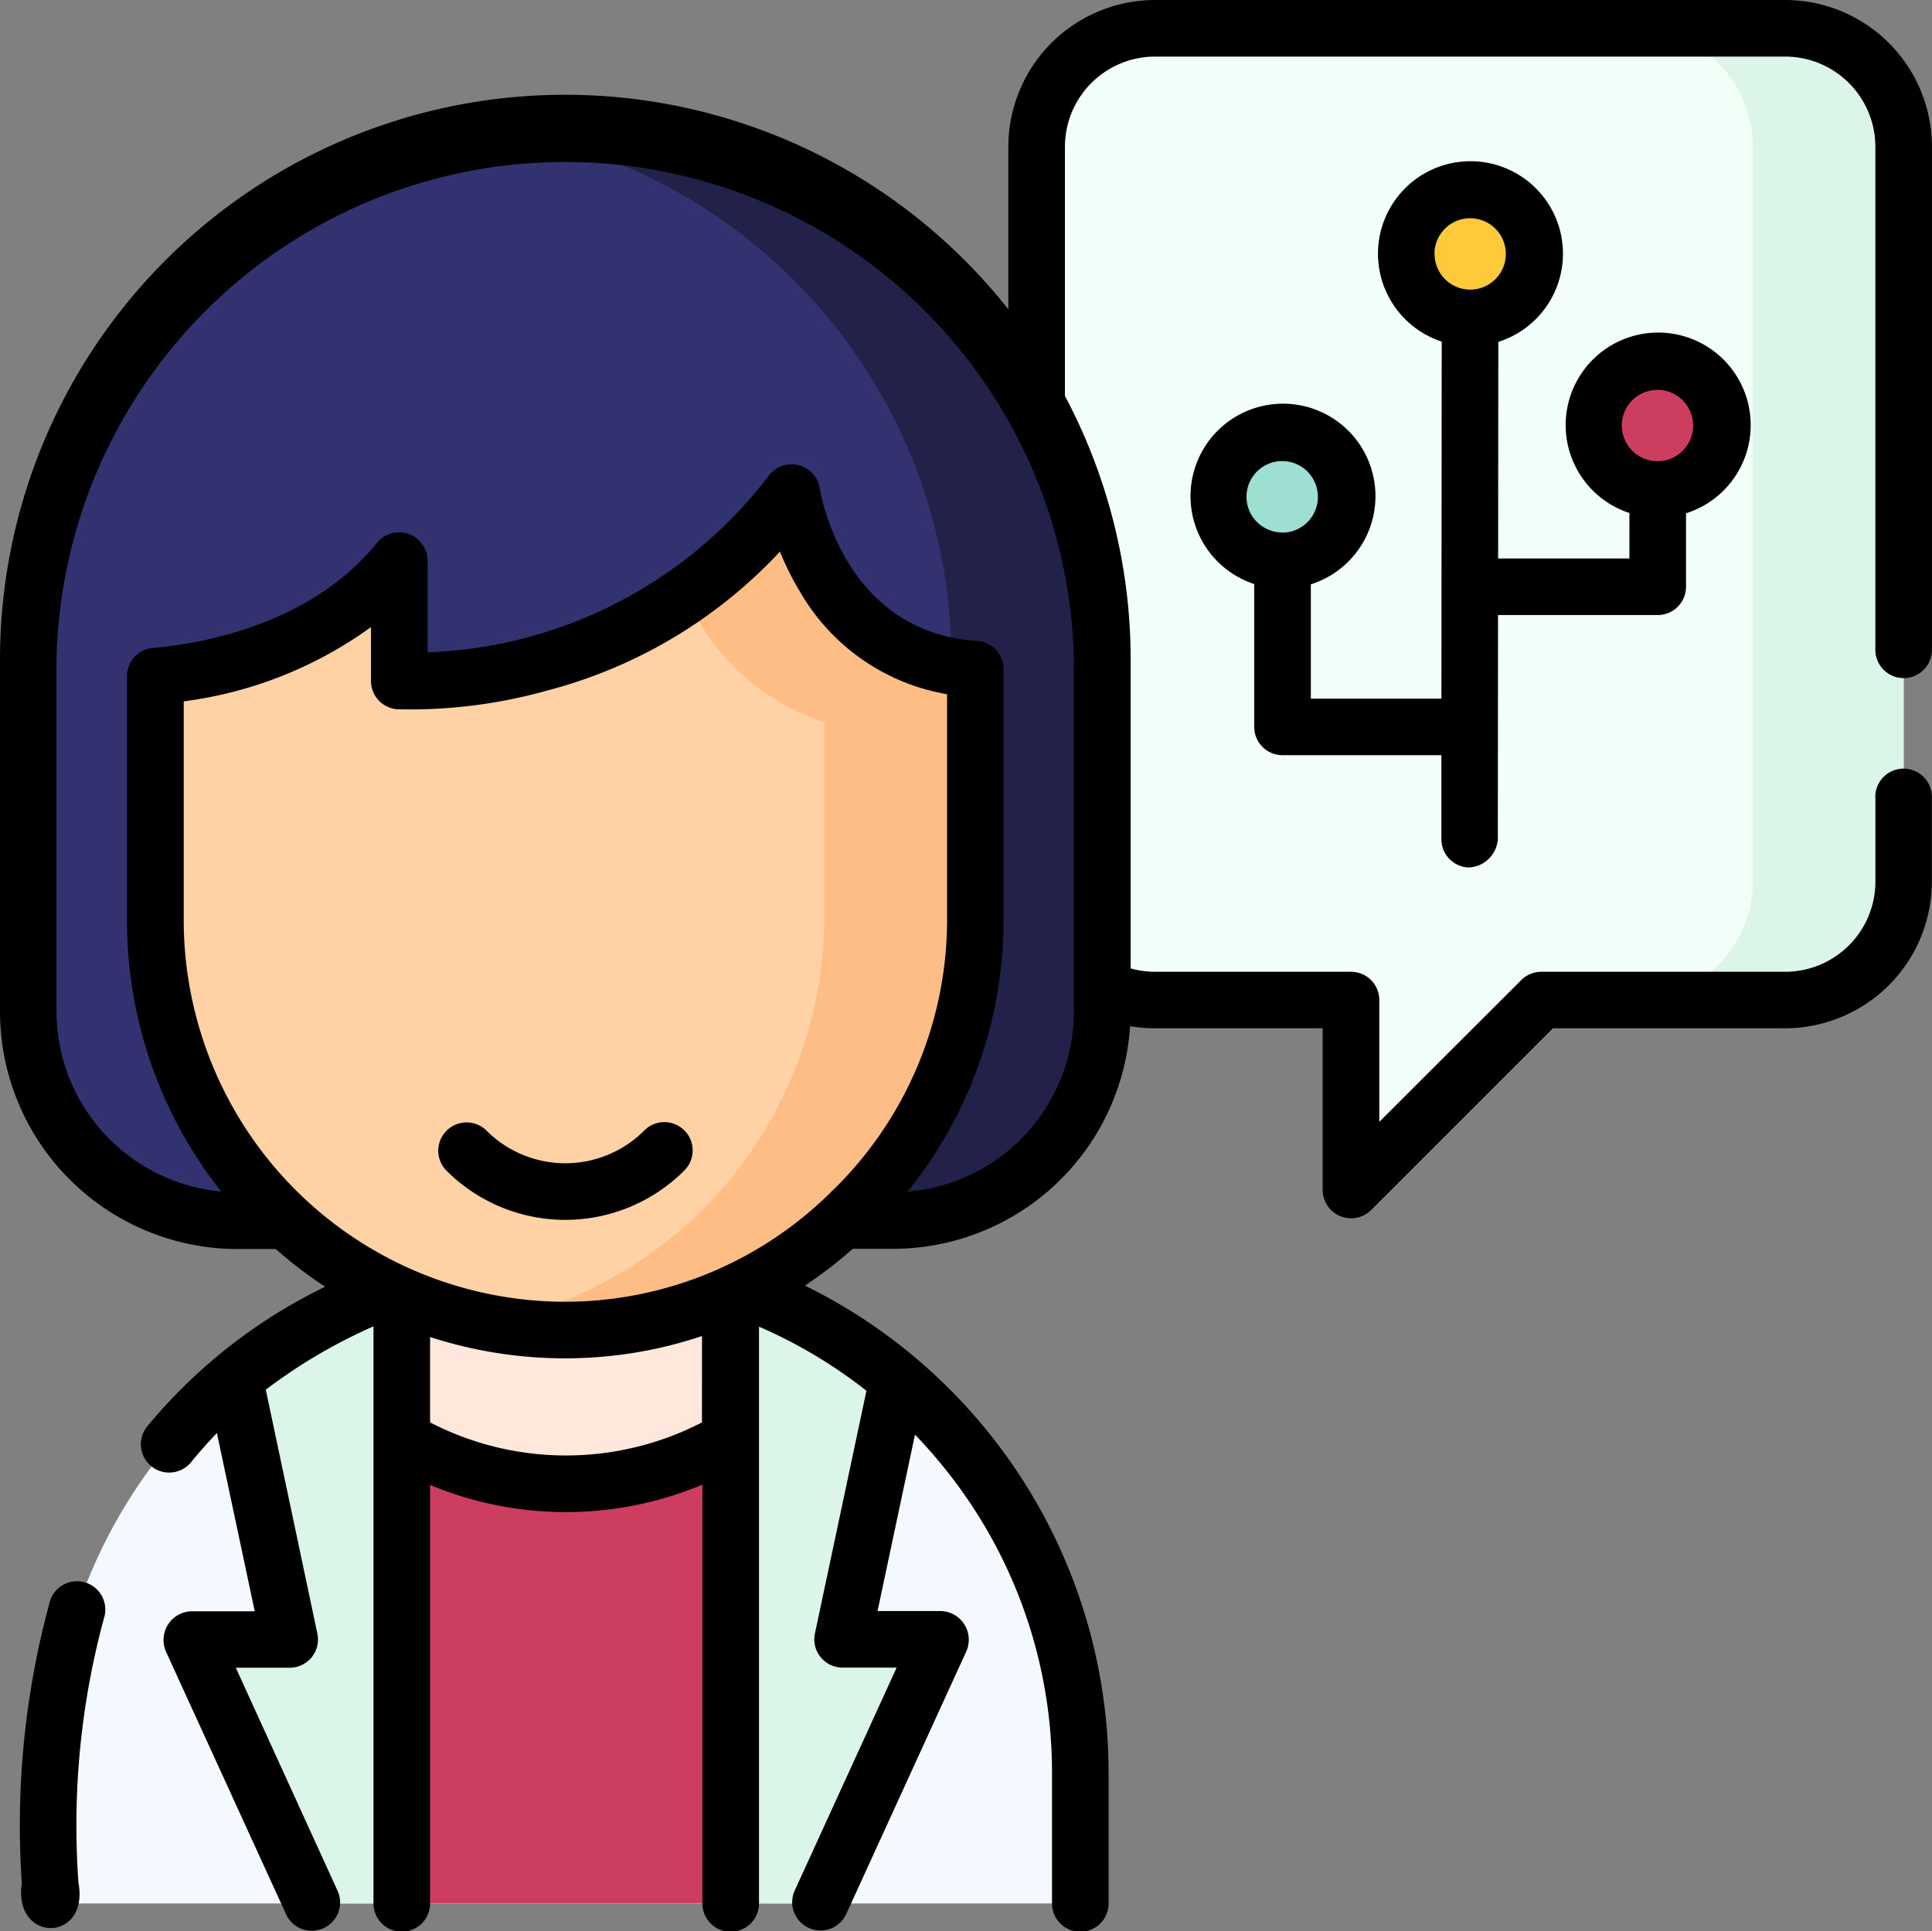 <svg xmlns="http://www.w3.org/2000/svg" width="52.019" height="52" viewBox="0 0 52.019 52">
  <rect x="0" y="0" width="52.019" height="52" fill="#808080" stroke="none"/>
  <g id="t2-ic9" transform="translate(0 -0.091)">
    <g id="Group_57319" data-name="Group 57319" transform="translate(0.762 0.853)">
      <g id="Group_57318" data-name="Group 57318">
        <g id="Group_57312" data-name="Group 57312" transform="translate(27.148)">
          <path id="Path_102039" data-name="Path 102039" d="M294.869,7.591H277.9a3.189,3.189,0,0,0-3.189,3.189V30.57a3.189,3.189,0,0,0,3.189,3.189h5.276v5.122l5.122-5.122h6.569a3.189,3.189,0,0,0,3.189-3.189V10.78a3.189,3.189,0,0,0-3.189-3.189Z" transform="translate(-274.712 -7.591)" fill="#f2fff9"/>
          <g id="Group_57311" data-name="Group 57311" transform="translate(16.093)">
            <path id="Path_102040" data-name="Path 102040" d="M437.174,7.591H433.11A3.189,3.189,0,0,1,436.3,10.78V30.57a3.189,3.189,0,0,1-3.189,3.189h4.064a3.189,3.189,0,0,0,3.189-3.189V10.78A3.189,3.189,0,0,0,437.174,7.591Z" transform="translate(-433.11 -7.591)" fill="#dbf6e9"/>
          </g>
        </g>
        <g id="Group_57317" data-name="Group 57317" transform="translate(0 2.553)">
          <path id="Path_102041" data-name="Path 102041" d="M41.053,350.964H13.317v-3.505a13.868,13.868,0,1,1,27.736,0Z" transform="translate(-12.726 -303.023)" fill="#f3f9ff"/>
          <path id="Path_102042" data-name="Path 102042" d="M106.474,381.525h8.844v12.5h-8.844Z" transform="translate(-96.418 -346.087)" fill="#cc3d60"/>
          <path id="Path_102043" data-name="Path 102043" d="M56.472,357.478h-2.4l-3.251-7.112h2.642l-1.49-7.019a13.384,13.384,0,0,1,4.5-2.506Z" transform="translate(-46.416 -309.537)" fill="#dbf6e9"/>
          <path id="Path_102044" data-name="Path 102044" d="M193.643,357.478h2.4l3.251-7.112h-2.642l1.49-7.019a13.384,13.384,0,0,0-4.5-2.506v16.637Z" transform="translate(-174.731 -309.537)" fill="#dbf6e9"/>
          <g id="Group_57316" data-name="Group 57316">
            <path id="Path_102045" data-name="Path 102045" d="M115.318,303.317a8.719,8.719,0,0,1-8.844,0v-8.844h8.844Z" transform="translate(-96.418 -267.88)" fill="#ffe7db"/>
            <g id="Group_57315" data-name="Group 57315">
              <path id="Path_102046" data-name="Path 102046" d="M30.785,62.276H13.134A5.634,5.634,0,0,1,7.5,56.642V47.183a14.459,14.459,0,0,1,28.918,0v9.459a5.634,5.634,0,0,1-5.634,5.634Z" transform="translate(-7.5 -32.724)" fill="#31326f"/>
              <path id="Path_102047" data-name="Path 102047" d="M131.849,32.724a14.569,14.569,0,0,0-2.032.143,14.462,14.462,0,0,1,12.427,14.316v9.459a5.634,5.634,0,0,1-5.634,5.634h4.064a5.634,5.634,0,0,0,5.634-5.634V47.183a14.459,14.459,0,0,0-14.459-14.459Z" transform="translate(-117.39 -32.724)" fill="#21214a"/>
              <g id="Group_57313" data-name="Group 57313" transform="translate(3.423 9.943)">
                <path id="Path_102048" data-name="Path 102048" d="M58.323,130.591c-3.962,5.486-10.566,5.08-10.566,5.08V132.42c-2.006,2.487-5.278,3.01-6.566,3.12v6.578a11.036,11.036,0,0,0,22.073,0V135.35c-4.263-.272-4.94-4.759-4.94-4.759Z" transform="translate(-41.191 -130.591)" fill="#fed2a4"/>
              </g>
              <g id="Group_57314" data-name="Group 57314" transform="translate(12.409 9.943)">
                <path id="Path_102049" data-name="Path 102049" d="M137.783,130.591a11.721,11.721,0,0,1-2.842,2.792,6.042,6.042,0,0,0,3.719,3.389v5.346a11.159,11.159,0,0,1-9.023,10.84,11.047,11.047,0,0,0,13.087-10.84V135.35c-4.263-.272-4.94-4.759-4.94-4.759Z" transform="translate(-129.637 -130.591)" fill="#ffbd86"/>
              </g>
            </g>
            <path id="Path_102050" data-name="Path 102050" d="M119.573,300.214a4.506,4.506,0,0,1-3.2-1.322.762.762,0,0,1,1.078-1.078,3,3,0,0,0,4.239,0,.762.762,0,1,1,1.077,1.078A4.507,4.507,0,0,1,119.573,300.214Z" transform="translate(-105.114 -270.681)" fill="#f0c2ad"/>
          </g>
        </g>
      </g>
      <ellipse id="Ellipse_4094" data-name="Ellipse 4094" cx="1.714" cy="1.722" rx="1.714" ry="1.722" transform="translate(31.332 12.582) rotate(-44.676)" fill="#9ddfd3"/>
      <ellipse id="Ellipse_4095" data-name="Ellipse 4095" cx="1.714" cy="1.722" rx="1.714" ry="1.722" transform="translate(41.432 10.668) rotate(-44.676)" fill="#cc3d60"/>
      <ellipse id="Ellipse_4096" data-name="Ellipse 4096" cx="1.714" cy="1.722" rx="1.714" ry="1.722" transform="translate(36.379 6.053) rotate(-44.676)" fill="#ffc93c"/>
    </g>
    <g id="Group_57320" data-name="Group 57320" transform="translate(0 0.091)">
      <path id="Path_102051" data-name="Path 102051" d="M50.495,21.551v2.281a2.43,2.43,0,0,1-2.427,2.427H41.5a.762.762,0,0,0-.539.223L37.138,30.3V27.021a.762.762,0,0,0-.762-.762H31.1a2.426,2.426,0,0,1-.657-.09v-8.3a15.126,15.126,0,0,0-1.77-7.117V4.042A2.43,2.43,0,0,1,31.1,1.615H48.067a2.43,2.43,0,0,1,2.427,2.427V17.589a.762.762,0,1,0,1.524,0V4.042A3.956,3.956,0,0,0,48.067.091H31.1a3.956,3.956,0,0,0-3.951,3.951V8.42A15.215,15.215,0,0,0,0,17.866v9.459a6.4,6.4,0,0,0,6.4,6.4H7.424a11.87,11.87,0,0,0,1.331,1.016,14.28,14.28,0,0,0-4.8,3.772.762.762,0,0,0,1.185.958c.221-.273.457-.536.7-.791l1.019,4.8h-1.7a.773.773,0,0,0-.693,1.079l3.251,7.112a.763.763,0,0,0,1.386-.634L6.349,45H7.8a.762.762,0,0,0,.745-.92L7.156,37.513a14.413,14.413,0,0,1,2.9-1.706v15.54a.762.762,0,0,0,1.524,0V40.077a9.5,9.5,0,0,0,7.332-.008V51.348a.762.762,0,0,0,1.524,0V35.816a13.05,13.05,0,0,1,2.893,1.726l-1.387,6.535a.762.762,0,0,0,.745.92h1.455l-2.758,6.033a.763.763,0,0,0,1.386.634l3.251-7.112a.773.773,0,0,0-.693-1.079h-1.7l1.008-4.75a13.259,13.259,0,0,1,1.3,1.573,13.02,13.02,0,0,1,2.389,7.546v3.505a.762.762,0,0,0,1.524,0V47.842a14.629,14.629,0,0,0-8.176-13.132,12.1,12.1,0,0,0,1.289-.991h1.083a6.4,6.4,0,0,0,6.382-5.995,3.977,3.977,0,0,0,.671.057h4.514v4.36a.766.766,0,0,0,1.3.539l4.9-4.9h6.253a3.956,3.956,0,0,0,3.951-3.951V21.551a.762.762,0,0,0-1.524,0ZM18.9,38.394a7.971,7.971,0,0,1-7.32,0v-2.3a11.744,11.744,0,0,0,3.635.574h.013a11.565,11.565,0,0,0,3.673-.6Zm3.554-6.283a10.181,10.181,0,0,1-7.228,3.034h-.011A10.28,10.28,0,0,1,4.947,24.877v-5.9a11,11,0,0,0,5.042-2V18.43a.762.762,0,0,0,.715.76,13.654,13.654,0,0,0,4.044-.508A13.056,13.056,0,0,0,21,14.944a7.531,7.531,0,0,0,.539,1.079A5.674,5.674,0,0,0,25.5,18.785v6.092a10.181,10.181,0,0,1-3.042,7.234Zm1.982.068a11.625,11.625,0,0,0,2.584-7.3V18.109a.762.762,0,0,0-.713-.76c-3.584-.229-4.211-3.955-4.236-4.114A.768.768,0,0,0,20.7,12.9a12.1,12.1,0,0,1-9.187,4.757V15.178a.767.767,0,0,0-1.355-.478C8.342,16.952,5.33,17.436,4.12,17.539a.762.762,0,0,0-.7.759v6.578a11.735,11.735,0,0,0,2.537,7.3,4.878,4.878,0,0,1-4.436-4.851V17.866a13.7,13.7,0,0,1,27.394,0v9.459h0a4.877,4.877,0,0,1-4.483,4.855Z" transform="translate(0 -0.091)"/>
      <path id="Path_102052" data-name="Path 102052" d="M322.989,62.005a.821.821,0,0,0,.763-.761l.005-6.036h4.3a.762.762,0,0,0,.762-.762V52.468a2.491,2.491,0,1,0-1.524-.008v1.224h-3.535l.005-5.832a2.49,2.49,0,1,0-1.524-.008l-.008,9.615h-3.516V54.381a2.49,2.49,0,1,0-1.524-.008V58.22a.762.762,0,0,0,.762.762h4.277l0,2.261a.762.762,0,0,0,.761.763Zm4.1-11.9a.961.961,0,1,1,.961.961A.961.961,0,0,1,327.091,50.107Zm-5.043-4.621a.961.961,0,1,1,.961.961A.961.961,0,0,1,322.049,45.486Zm-4.1,7.5a.961.961,0,1,1,.961-.961A.961.961,0,0,1,317.949,52.989Z" transform="translate(-283.423 -38.646)"/>
      <path id="Path_102053" data-name="Path 102053" d="M7.3,419.224a.762.762,0,0,0-.962.486,22.859,22.859,0,0,0-.761,7.61c-.241,1.613,1.825,1.608,1.524-.021a21.386,21.386,0,0,1,.685-7.112A.762.762,0,0,0,7.3,419.224Z" transform="translate(-4.989 -376.606)"/>
      <path id="Path_102054" data-name="Path 102054" d="M121.694,297.814a3,3,0,0,1-4.239,0,.762.762,0,0,0-1.078,1.078,4.526,4.526,0,0,0,6.394,0,.762.762,0,1,0-1.077-1.078Z" transform="translate(-104.353 -267.366)"/>
    </g>
  </g>
</svg>
